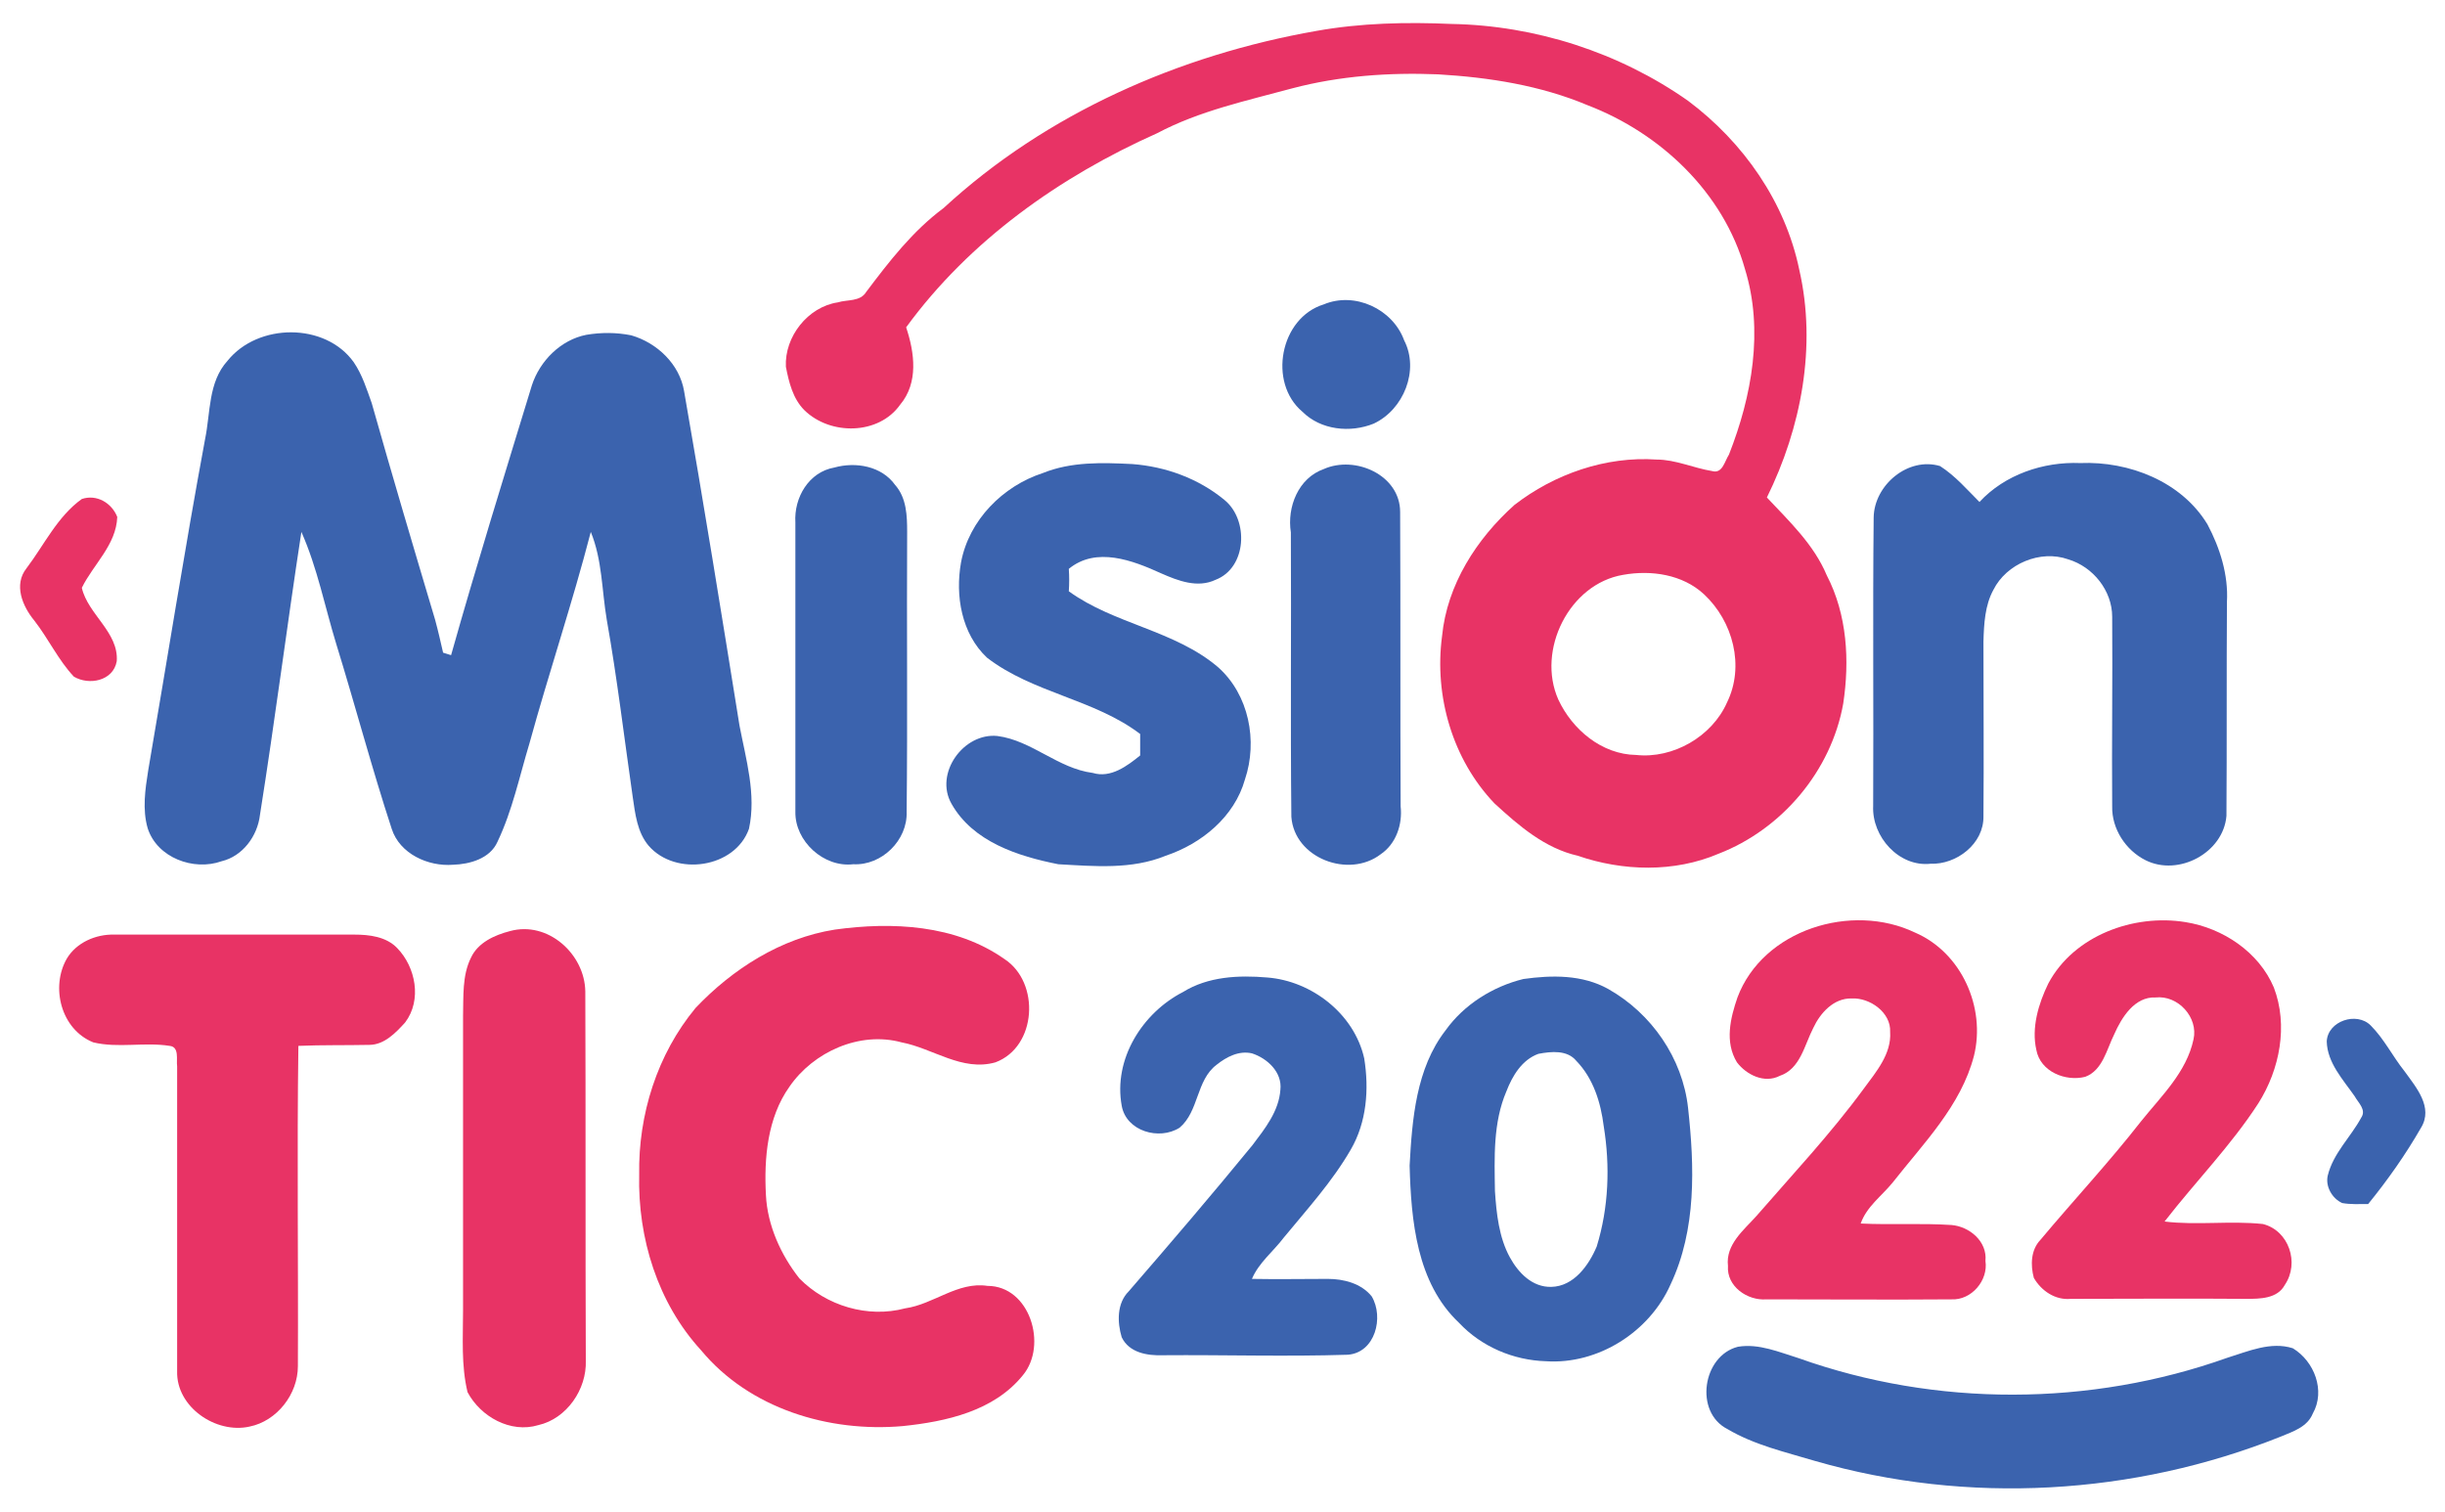 <?xml version="1.0" encoding="utf-8"?>
<!-- Generator: Adobe Illustrator 22.0.0, SVG Export Plug-In . SVG Version: 6.00 Build 0)  -->
<svg version="1.1" id="Capa_1" xmlns="http://www.w3.org/2000/svg" xmlns:xlink="http://www.w3.org/1999/xlink" x="0px" y="0px"
	 viewBox="0 0 490 303" style="enable-background:new 0 0 490 303;" xml:space="preserve">
<style type="text/css">
	.st0{fill:#E83365;}
	.st1{fill:#3B63AE;}
</style>
<g id="_x23_f5f4f4ff">
</g>
<g>
	<path class="st0" d="M263.8,6.2c8.9-1.6,18.1-1.8,27.1-1.4c16.8,0.3,33.6,5.7,47.4,15.4c11.1,8.3,19.5,20.3,22.3,33.9
		c3.5,15.3,0.4,31.6-6.5,45.6c4.5,4.8,9.4,9.4,12,15.6c4.1,7.9,4.6,17.1,3.3,25.7c-2.4,13.5-12.3,25.2-25,30.1
		c-8.9,3.8-19.2,3.5-28.2,0.4c-6.6-1.5-11.8-6-16.7-10.5c-8.4-8.8-12.1-21.5-10.5-33.5c1-10.3,6.9-19.5,14.5-26.3
		c8-6.2,18.3-9.8,28.5-9.1c3.8,0,7.4,1.7,11.1,2.3c2.1,0.6,2.5-1.9,3.4-3.3c4.6-11.7,7-24.9,3.2-37.2c-4.3-15.3-16.9-27.2-31.5-32.8
		c-9.5-4-19.8-5.6-30-6.2c-9.8-0.4-19.7,0.3-29.2,2.8c-9.2,2.5-18.6,4.5-27.1,9c-19.5,8.7-37.6,21.5-50.3,38.9
		c1.7,5.1,2.5,11.1-1.2,15.5c-4.3,6.1-14,6.2-19.2,1.1c-2.3-2.3-3.1-5.6-3.7-8.7c-0.3-6,4.4-12,10.4-12.9c1.9-0.6,4.5-0.1,5.7-2.1
		c4.6-6.1,9.3-12.2,15.5-16.8C209.7,22.7,236.4,11,263.8,6.2 M325.3,115.2c-10.8,1.8-17.4,15.1-13,25c2.8,6,8.7,11,15.6,11.1
		c7.4,0.8,15.2-3.7,18.2-10.5c3.6-7.3,1.2-16.3-4.6-21.7C337.2,115.1,330.9,114.2,325.3,115.2z"/>
	<path class="st0" d="M16.4,100c3-1,6,0.8,7.1,3.6c-0.2,5.6-4.8,9.5-7.1,14.2c1.2,5.3,7.4,8.9,7,14.7c-0.7,4-5.6,4.9-8.6,3.1
		c-3.1-3.3-5.1-7.6-7.9-11.2c-2.4-2.9-4.2-7.2-1.6-10.5C8.8,109.3,11.5,103.5,16.4,100z"/>
	<path class="st0" d="M348.2,199.9c5.1-13.6,22.9-19.1,35.6-13c9.3,4,14.2,15,11.8,24.7c-2.6,10-10.1,17.5-16.3,25.4
		c-2.2,2.7-5.2,4.8-6.4,8.2c6,0.3,12.1-0.1,18.2,0.3c3.6,0.3,7.2,3.3,6.8,7.2c0.6,3.9-2.8,7.9-6.8,7.7c-12.4,0.1-24.7,0-37.1,0
		c-3.8,0.3-8-2.6-7.7-6.7c-0.5-4.3,3.2-7.2,5.7-10c7.3-8.4,14.9-16.5,21.5-25.5c2.5-3.4,5.6-7,5.3-11.4c0.2-3.9-4.1-6.9-7.7-6.7
		c-3.6-0.1-6.3,2.9-7.7,5.9c-1.8,3.5-2.6,8.2-6.7,9.6c-3.1,1.6-6.7-0.2-8.6-2.7C345.6,208.8,346.8,204,348.2,199.9z"/>
	<path class="st0" d="M410.5,197.1c5.1-9.6,17.1-14,27.5-12.3c7.5,1.2,14.7,6,17.7,13.1c2.9,7.6,1.2,16.4-3.1,23.2
		c-5.5,8.5-12.6,15.7-18.8,23.7c6.5,0.8,13.1-0.2,19.7,0.5c5.2,1.3,7.4,7.8,4.4,12.2c-1.5,2.8-5,2.8-7.8,2.8
		c-11.7-0.1-23.4,0-35.1,0c-3.1,0.3-5.9-1.6-7.4-4.2c-0.7-2.6-0.6-5.6,1.3-7.6c6.7-8,13.8-15.6,20.2-23.8c4-5,9.1-9.8,10.5-16.4
		c1-4.4-3.1-8.9-7.6-8.4c-4.2-0.2-6.8,4-8.3,7.4c-1.5,3-2.3,7.2-5.8,8.5c-3.9,1-9-1-9.8-5.4C407.1,206,408.5,201.2,410.5,197.1z"/>
	<path class="st0" d="M167.3,186.3c11.5-1.6,24.2-1,34,5.9c7.2,4.7,6.5,17.6-1.8,20.7c-6.7,1.9-12.5-2.8-18.8-4
		c-8.4-2.3-17.7,1.9-22.5,8.9c-4.4,6.2-5.1,14.3-4.7,21.7c0.3,6.1,3,12,6.7,16.7c5.4,5.5,13.7,8,21.2,6c5.7-0.8,10.5-5.4,16.5-4.5
		c8.5,0,12.1,11.9,7.1,17.9c-5.8,7.2-15.4,9.3-24.1,10.2c-14.8,1.3-30.7-3.5-40.4-15.2c-8.7-9.5-12.7-22.5-12.4-35.2
		c-0.2-12,3.6-24.1,11.3-33.4C146.8,194.2,156.5,188,167.3,186.3z"/>
	<path class="st0" d="M102.2,186.6c7.6-2.1,15,4.6,15.1,12.1c0.1,24.7,0,49.3,0.1,74c0.2,5.7-3.8,11.6-9.5,12.9
		c-5.6,1.7-11.6-1.7-14.2-6.6c-1.3-5.4-0.9-10.9-0.9-16.4c0-19.7,0-39.3,0-59c0.1-3.9-0.2-8.1,1.6-11.7
		C95.8,188.9,99.1,187.4,102.2,186.6z"/>
	<path class="st0" d="M13.4,192.1c1.9-3.2,5.8-4.9,9.5-4.8c16,0,32,0,48.1,0c3,0,6.4,0.4,8.6,2.7c3.7,3.8,5,10.4,1.6,14.9
		c-1.9,2.1-4.2,4.5-7.2,4.5c-4.7,0.1-9.5,0-14.2,0.2c-0.3,21.4,0,42.8-0.1,64.2c0,5.6-4.2,11-9.7,12.1c-6.7,1.5-14.7-3.9-14.5-11.1
		c0-20.4,0-40.7,0-61.1c-0.2-1.3,0.5-3.9-1.5-4.1c-5.1-0.8-10.3,0.5-15.3-0.7C12.2,206.3,10.1,197.8,13.4,192.1z"/>
	<path class="st1" d="M265.3,61c6.2-2.6,13.8,0.9,16.1,7.2c3.1,6-0.1,13.9-6.1,16.7c-4.7,1.9-10.6,1.3-14.3-2.4
		C254.1,76.7,256.5,63.7,265.3,61z"/>
	<path class="st1" d="M45.6,72.3c6.1-7.6,19.6-7.7,25.3,0.3c1.7,2.5,2.6,5.4,3.6,8.2c4.1,14.5,8.4,29,12.7,43.4
		c0.6,2.2,1.1,4.4,1.6,6.6c0.4,0.1,1.2,0.4,1.6,0.5c5.1-18.1,10.7-36.1,16.2-54.1c1.6-4.9,5.8-9.1,10.9-10.1c3-0.5,6-0.5,9,0.1
		c5.2,1.5,9.7,5.8,10.6,11.2c3.9,22.3,7.5,44.6,11.1,67c1.3,6.8,3.4,13.8,1.9,20.7c-2.8,7.9-14.7,9.6-20.1,3.4
		c-2.3-2.7-2.7-6.4-3.2-9.8c-1.7-11.8-3.1-23.7-5.2-35.5c-1-5.9-0.9-12-3.2-17.6c-3.7,14.3-8.4,28.2-12.3,42.4
		c-2,6.6-3.4,13.4-6.4,19.7c-1.5,3.4-5.6,4.5-8.9,4.6c-5,0.4-10.7-2.2-12.3-7.2c-4-12.2-7.3-24.7-11.1-37c-2.3-7.5-3.8-15.3-7-22.5
		c-2.9,18.9-5.3,37.8-8.3,56.7c-0.5,4.3-3.5,8.3-7.7,9.3c-5.6,2-12.9-0.7-14.8-6.6c-1.1-3.8-0.5-7.8,0.1-11.6
		c3.8-22.1,7.3-44.3,11.4-66.4C42.2,82.7,41.7,76.6,45.6,72.3z"/>
	<path class="st1" d="M209,94.8c5.7-2.3,11.9-2.1,17.9-1.8c6.7,0.5,13.3,2.9,18.5,7.2c4.9,4,4.5,13.6-1.8,16
		c-3.6,1.7-7.5,0.2-10.9-1.3c-5.7-2.6-13-5.4-18.5-0.9c0.1,1.5,0.1,3,0,4.5c9.1,6.6,21.2,7.8,29.9,15.2c6.2,5.5,8,14.8,5.4,22.5
		c-2.1,7.5-8.7,12.9-15.9,15.3c-6.8,2.8-14.3,2.1-21.5,1.7c-8.1-1.6-17.1-4.5-21.4-12.1c-3.5-6.1,2.4-14.3,9.2-13.6
		c6.9,0.9,12.1,6.5,19.1,7.4c3.6,1.1,6.9-1.4,9.5-3.5c0-1.4,0-2.8,0-4.3c-9.2-7-21.5-8.2-30.7-15.3c-5.1-4.8-6.4-12.4-5.2-19.1
		C194.2,104.2,201,97.4,209,94.8z"/>
	<path class="st1" d="M396.7,100.6c5.1-5.5,12.8-8.1,20.2-7.8c9.8-0.4,20.3,3.7,25.5,12.3c2.5,4.7,4.2,10.1,3.9,15.5
		c-0.1,14.3,0,28.6-0.1,42.9c-0.6,7.4-9.6,12.2-16.2,8.9c-4-2-6.8-6.3-6.7-10.8c-0.1-12.7,0.1-25.4,0-38c0-5.2-3.8-10-8.8-11.5
		c-5.6-2-12.4,0.9-15,6.1c-1.7,3.1-1.9,6.8-2,10.4c0,11.7,0.1,23.3,0,35c0.1,5.5-5.4,9.7-10.6,9.5c-6.3,0.7-11.8-5.4-11.5-11.6
		c0.1-19.3-0.1-38.5,0.1-57.8c0.1-6.5,6.9-12.2,13.3-10.3C391.9,95.4,394.2,98.1,396.7,100.6z"/>
	<path class="st1" d="M167.2,93.7c4.3-1.2,9.5-0.3,12.2,3.5c2.3,2.6,2.4,6.2,2.4,9.4c-0.1,18.7,0.1,37.4-0.1,56.1
		c0.2,5.7-5,10.8-10.7,10.5c-5.9,0.7-11.7-4.6-11.6-10.5c0-19.3,0-38.7,0-58C159.1,99.7,162.1,94.6,167.2,93.7z"/>
	<path class="st1" d="M265.3,94c6.3-2.8,15.3,1.2,15.3,8.6c0.1,19.7,0,39.3,0.1,59c0.4,3.6-0.9,7.5-4,9.6
		c-6.4,4.9-17.3,0.8-17.9-7.5c-0.2-19,0-38-0.1-57C257.9,101.6,260.2,95.8,265.3,94z"/>
	<path class="st1" d="M237.1,198.8c5-3.1,11.1-3.4,16.9-2.9c8.9,0.7,17.4,7.3,19.4,16.2c1,6.2,0.5,12.8-2.7,18.3
		c-3.7,6.4-8.7,11.9-13.4,17.6c-2.1,2.8-5,5-6.4,8.3c5.1,0.1,10.1,0,15.2,0c3.2,0,6.7,0.9,8.8,3.5c2.5,4.2,0.7,11.3-4.8,11.7
		c-12.3,0.4-24.7,0-37.1,0.1c-3.1,0.1-6.7-0.5-8.2-3.6c-0.9-3-1-6.8,1.4-9.2c8.4-9.7,16.7-19.4,24.8-29.3c2.5-3.3,5.3-6.8,5.6-11.1
		c0.4-3.5-2.6-6.3-5.7-7.3c-2.6-0.6-5.1,0.7-7.1,2.3c-4.1,3.1-3.5,9.3-7.4,12.6c-4.1,2.6-10.7,0.7-11.6-4.4
		C223.1,212.3,228.9,203,237.1,198.8z"/>
	<path class="st1" d="M305.3,196.2c5.7-0.8,11.8-0.9,17,2c8.7,4.9,14.9,13.9,16,23.8c1.3,11.8,1.7,24.4-3.5,35.4
		c-4.2,9.5-14.5,16.1-25,15.4c-6.5-0.2-12.9-2.9-17.4-7.7c-8.5-8-9.6-20.5-9.9-31.5c0.5-9.3,1.3-19.5,7.2-27.1
		C293.4,201.3,299.2,197.7,305.3,196.2 M308.3,211.2c-3.3,1.2-5.2,4.4-6.4,7.5c-2.7,6.3-2.4,13.3-2.3,20c0.3,4.5,0.8,9.3,3,13.3
		c1.7,3.1,4.5,6,8.3,5.9c4.5-0.1,7.5-4.3,9.1-8.1c2.4-7.8,2.7-16.1,1.4-24.1c-0.6-4.8-2.1-9.6-5.5-13.1
		C314.1,210.4,310.9,210.7,308.3,211.2z"/>
	<path class="st1" d="M466.3,208.7c0.2-4.1,6-6,8.8-3.2c2.7,2.7,4.4,6.2,6.8,9.2c2.3,3.2,5.8,7.2,3.3,11.3
		c-3.1,5.4-6.7,10.5-10.6,15.3c-1.8,0-3.5,0.1-5.2-0.2c-2-0.9-3.4-3.3-2.9-5.5c1.1-4.5,4.6-7.7,6.7-11.6c1.1-1.6-0.6-3-1.3-4.3
		C469.6,216.4,466.4,213,466.3,208.7z"/>
	<path class="st1" d="M348.3,269.9c4.2-0.7,8.3,1.1,12.2,2.3c27.5,9.8,58.4,9.7,85.9-0.1c4.2-1.3,8.7-3.3,13.1-1.9
		c4.3,2.6,6.6,8.5,4,13.1c-1.1,2.7-4,3.6-6.4,4.6c-29.5,11.8-62.8,13.7-93.3,4.9c-6-1.8-12.2-3.2-17.6-6.4
		C339.5,283,341.2,271.7,348.3,269.9z"/>
</g>
</svg>
